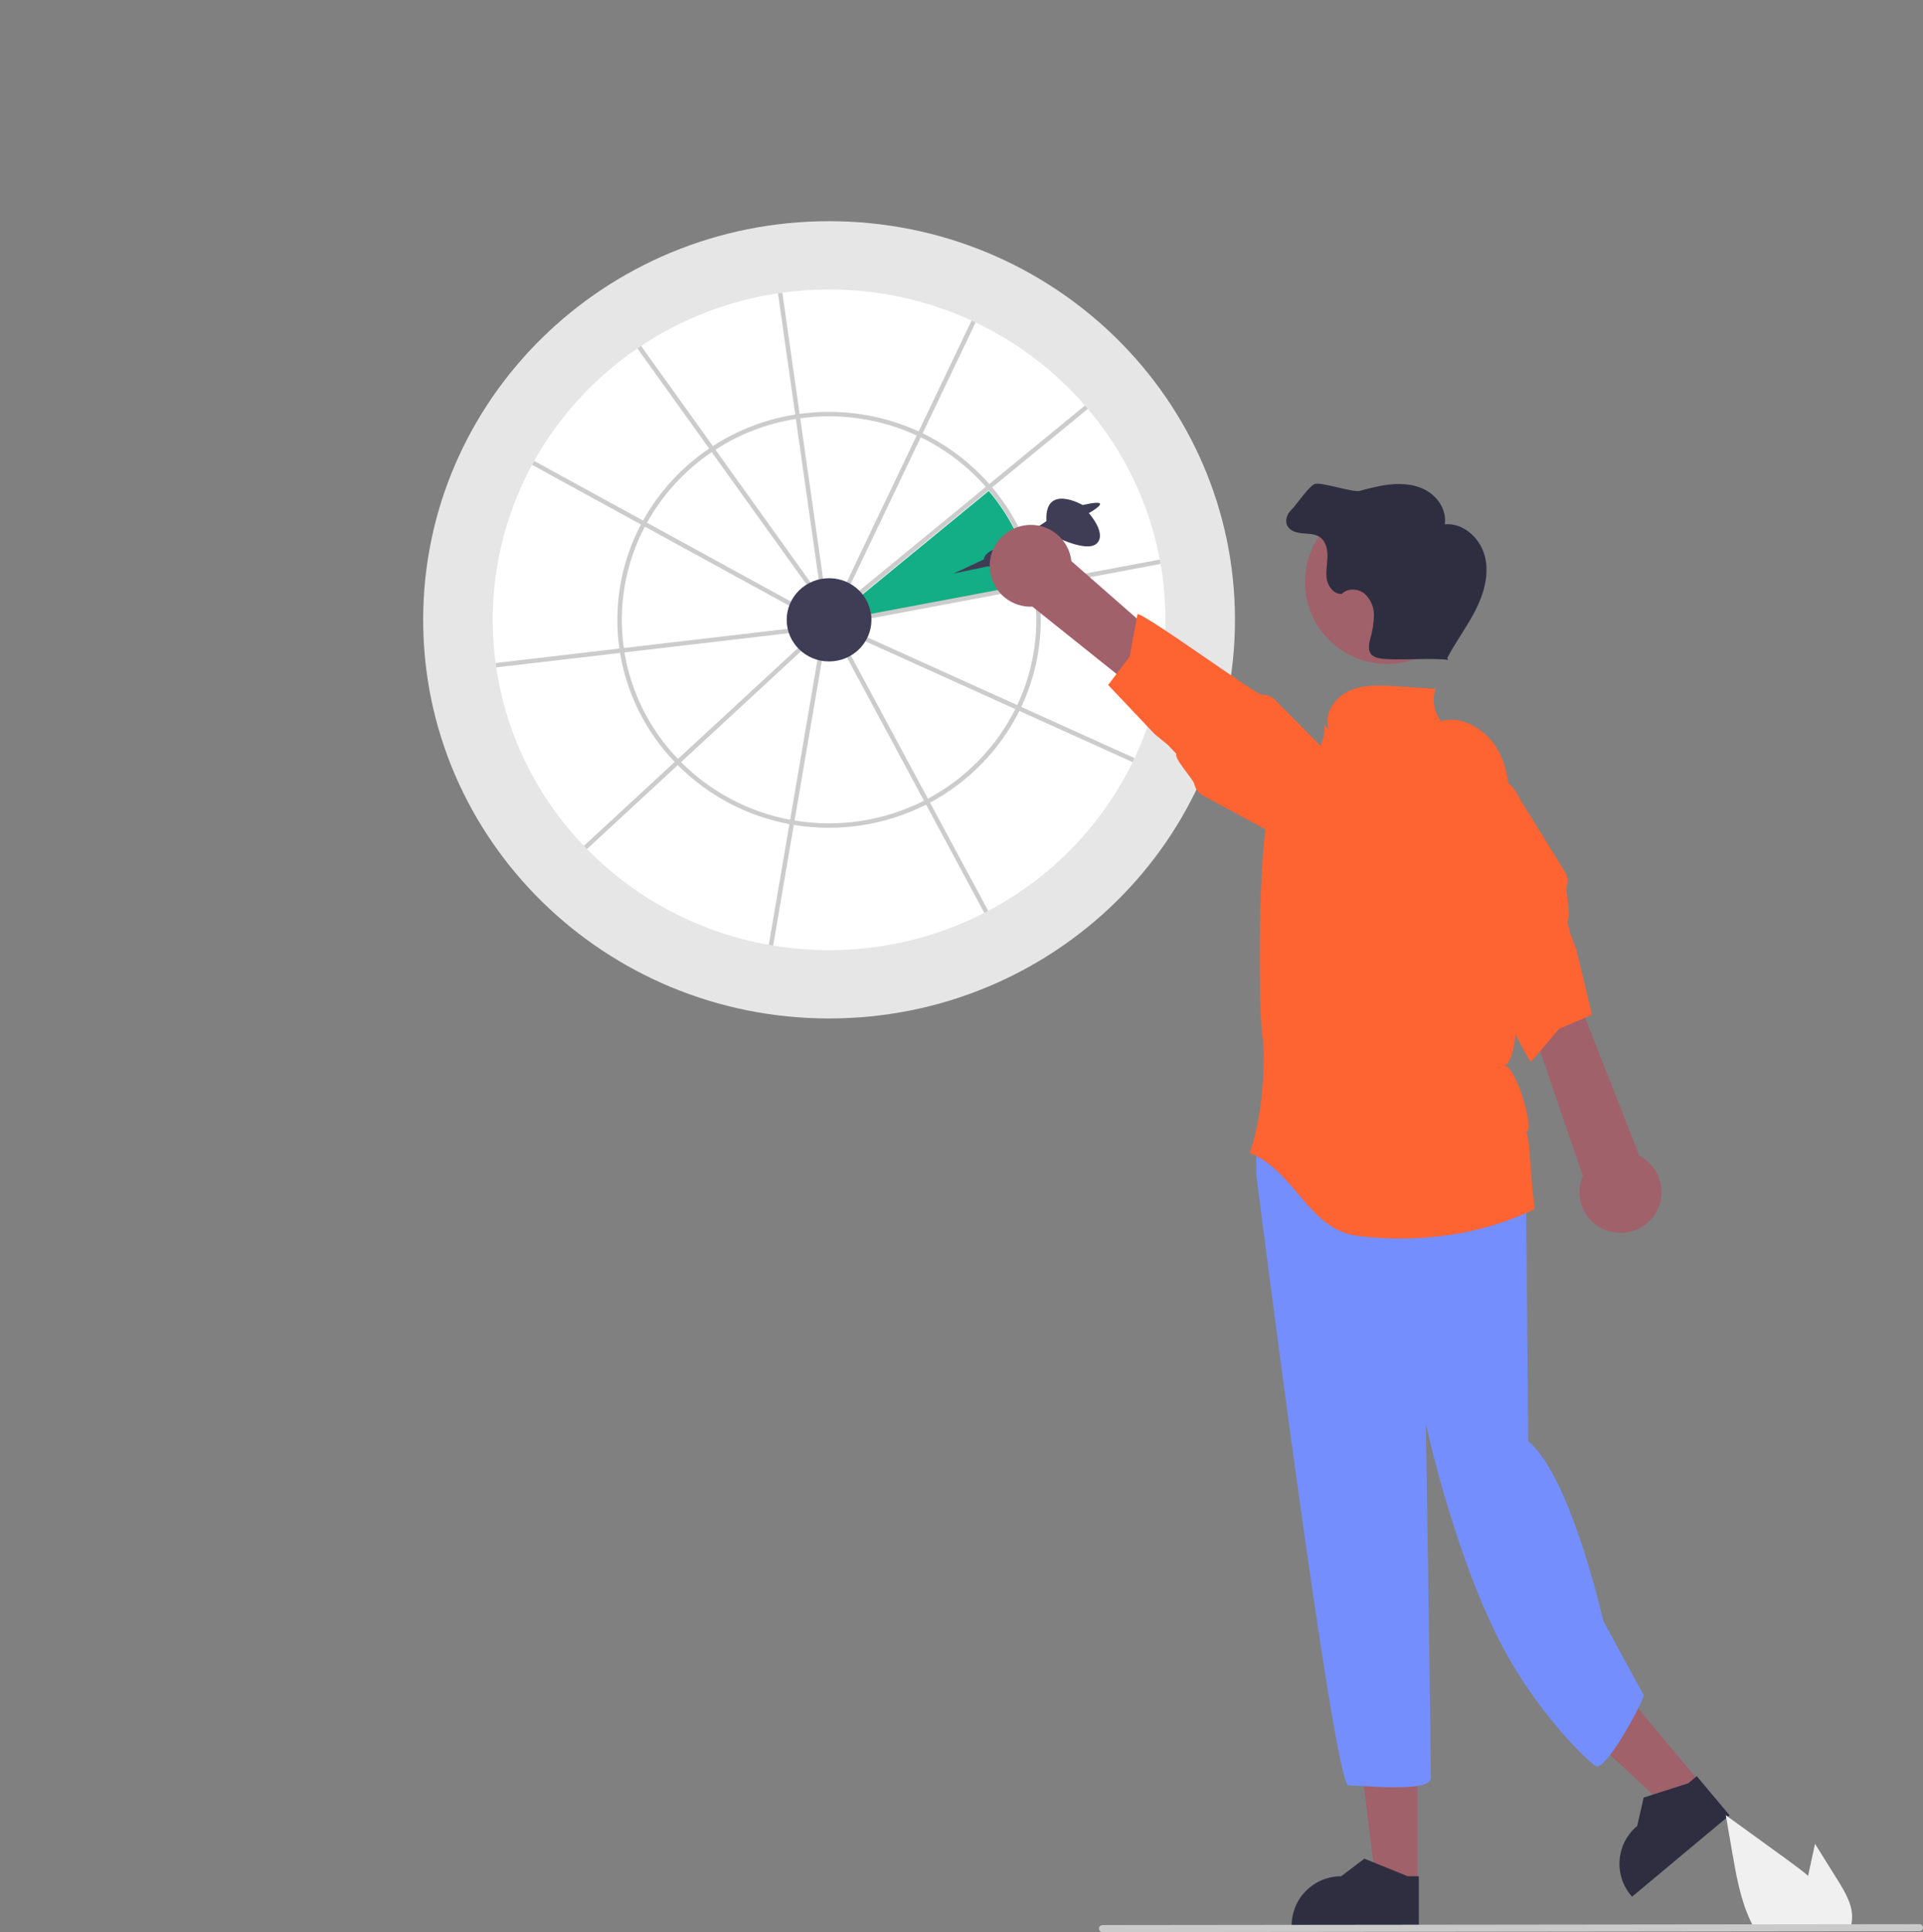 <svg width="673" height="676" viewBox="0 0 673 676" fill="none" xmlns="http://www.w3.org/2000/svg">
<rect x="0" y="0" width="673" height="676" fill="#808080" stroke="none"/>
<g clip-path="url(#clip0_18_2306)">
<path d="M290.154 356.336C368.609 356.336 432.209 293.892 432.209 216.864C432.209 139.836 368.609 77.392 290.154 77.392C211.699 77.392 148.099 139.836 148.099 216.864C148.099 293.892 211.699 356.336 290.154 356.336Z" fill="#E6E6E6"/>
<path d="M407.857 216.864C407.875 233.588 404.192 250.111 397.07 265.253C396.851 265.72 396.625 266.187 396.399 266.654C385.506 288.9 367.81 307.122 345.86 318.693C345.399 318.934 344.939 319.175 344.478 319.409C327.668 328 309.044 332.463 290.154 332.428C283.602 332.43 277.06 331.899 270.594 330.841C270.079 330.755 269.564 330.669 269.057 330.576C244.863 326.284 222.616 314.569 205.421 297.066C205.062 296.7 204.703 296.327 204.336 295.953C187.867 278.812 177.148 256.991 173.661 233.51C173.591 232.996 173.513 232.483 173.451 231.969C170.269 208.095 174.73 183.828 186.197 162.63C186.438 162.171 186.696 161.712 186.946 161.261C195.778 145.536 208.141 132.063 223.068 121.899C223.498 121.603 223.927 121.315 224.356 121.027C238.779 111.465 255.135 105.182 272.265 102.623C272.78 102.553 273.295 102.475 273.81 102.405C279.226 101.666 284.687 101.297 290.154 101.3C307.369 101.272 324.385 104.976 340.022 112.156C340.498 112.374 340.966 112.592 341.434 112.817C356.06 119.775 369.088 129.667 379.703 141.876C380.047 142.265 380.39 142.662 380.718 143.058C393.549 158.157 402.225 176.319 405.897 195.767V195.774C405.999 196.28 406.085 196.786 406.171 197.3C407.295 203.761 407.859 210.306 407.857 216.864Z" fill="white"/>
<path d="M301.776 208.079C303.396 210.081 304.447 212.48 304.82 215.025L361.531 204.36C359.292 192.34 353.952 181.108 346.038 171.769L301.776 208.079Z" fill="#13AE85"/>
<path d="M363.312 205.354C363.242 204.841 363.148 204.335 363.055 203.829V203.821C360.769 191.542 355.319 180.066 347.241 170.522C346.906 170.125 346.562 169.728 346.219 169.346C339.707 161.949 331.785 155.918 322.912 151.603H322.905C322.436 151.378 321.976 151.152 321.5 150.934C308.486 144.976 294.036 142.851 279.851 144.809C279.336 144.872 278.821 144.95 278.306 145.035C268.027 146.657 258.207 150.417 249.481 156.07C249.044 156.35 248.607 156.638 248.178 156.934C238.596 163.41 230.677 172.042 225.059 182.132C224.809 182.584 224.559 183.043 224.309 183.51C217.292 196.827 214.654 212.008 216.769 226.903C216.832 227.424 216.91 227.938 217.004 228.444C219.366 242.792 226.03 256.091 236.119 266.592C236.47 266.965 236.829 267.339 237.203 267.704C247.823 278.377 261.448 285.575 276.268 288.343C276.784 288.444 277.299 288.529 277.814 288.615C293.607 291.228 309.825 288.748 324.107 281.533C324.567 281.3 325.02 281.059 325.48 280.81H325.488C338.99 273.608 349.913 262.401 356.748 248.74C356.982 248.273 357.208 247.806 357.427 247.339C363.594 234.257 365.646 219.62 363.312 205.354ZM356.007 246.693C355.788 247.167 355.562 247.634 355.327 248.094C348.63 261.444 337.946 272.395 324.747 279.44C324.286 279.681 323.826 279.922 323.365 280.156C309.396 287.217 293.528 289.641 278.079 287.074C277.564 286.996 277.041 286.911 276.534 286.809C262.051 284.101 248.735 277.069 238.351 266.646C237.976 266.28 237.617 265.907 237.258 265.533C227.401 255.269 220.88 242.277 218.549 228.257C218.463 227.751 218.385 227.237 218.315 226.724C216.246 212.151 218.824 197.298 225.683 184.265C225.917 183.806 226.167 183.346 226.424 182.887C231.933 173 239.698 164.544 249.091 158.202C249.52 157.907 249.949 157.619 250.386 157.346C258.908 151.835 268.493 148.166 278.524 146.576C279.032 146.49 279.547 146.413 280.07 146.35C293.952 144.433 308.094 146.515 320.828 152.35C321.305 152.56 321.773 152.786 322.233 153.012C330.905 157.223 338.649 163.111 345.017 170.335C345.36 170.724 345.704 171.121 346.032 171.518C353.946 180.856 359.285 192.089 361.525 204.109C361.618 204.615 361.704 205.121 361.782 205.642C364.049 219.593 362.036 233.902 356.007 246.693Z" fill="#CCCCCC"/>
<path d="M284.729 205.253L283.457 206.156L249.091 158.202L248.178 156.934L223.068 121.899C223.498 121.603 223.927 121.315 224.356 121.027L249.481 156.07L250.386 157.346L284.729 205.253Z" fill="#CCCCCC"/>
<path d="M278.587 211.455L277.83 212.825L225.683 184.265L224.309 183.51L186.197 162.63C186.438 162.171 186.696 161.712 186.946 161.261L225.059 182.132L226.425 182.887L278.587 211.455Z" fill="#CCCCCC"/>
<path d="M277.923 221.315L218.549 228.257L217.004 228.444L173.661 233.51C173.591 232.996 173.513 232.483 173.451 231.969L216.769 226.903L218.315 226.724L277.744 219.774L277.923 221.315Z" fill="#CCCCCC"/>
<path d="M281.756 226.545L238.351 266.646L237.203 267.704L205.421 297.066C205.062 296.701 204.703 296.327 204.336 295.953L236.119 266.592L237.258 265.533L280.694 225.401L281.756 226.545Z" fill="#CCCCCC"/>
<path d="M341.434 112.817L322.912 151.603H322.905L322.233 153.012L296.913 206.039L295.508 205.37L320.829 152.35L321.5 150.934L340.022 112.156C340.498 112.374 340.966 112.592 341.434 112.817Z" fill="#CCCCCC"/>
<path d="M380.718 143.058L347.241 170.522L346.032 171.518L300.27 209.058L299.278 207.86L345.017 170.335L346.219 169.346L379.703 141.876C380.047 142.265 380.39 142.662 380.718 143.058Z" fill="#CCCCCC"/>
<path d="M406.171 197.3L363.312 205.354L361.782 205.642L303.134 216.669L302.845 215.144L361.525 204.109L363.055 203.829V203.821L405.897 195.774C405.999 196.28 406.085 196.786 406.171 197.3Z" fill="#CCCCCC"/>
<path d="M397.07 265.253C396.851 265.72 396.625 266.187 396.398 266.654L356.748 248.739L355.327 248.094L301.776 223.899L302.424 222.483L356.006 246.693L357.427 247.339L397.07 265.253Z" fill="#CCCCCC"/>
<path d="M345.86 318.693C345.399 318.934 344.939 319.175 344.478 319.409L324.107 281.533L323.365 280.156L295.524 228.389L296.898 227.658L324.747 279.44L325.48 280.81H325.488L345.86 318.693Z" fill="#CCCCCC"/>
<path d="M287.891 229.642L278.079 287.074L277.814 288.615L270.594 330.841C270.079 330.755 269.564 330.669 269.057 330.576L276.269 288.342L276.534 286.809L286.345 229.377L287.891 229.642Z" fill="#CCCCCC"/>
<path d="M288.335 204.366L286.79 204.584L278.524 146.576L278.306 145.035L272.265 102.623C272.78 102.553 273.295 102.475 273.81 102.405L279.851 144.809L280.07 146.35L288.335 204.366Z" fill="#CCCCCC"/>
<path d="M290.154 231.424C298.344 231.424 304.984 224.905 304.984 216.864C304.984 208.823 298.344 202.304 290.154 202.304C281.964 202.304 275.324 208.823 275.324 216.864C275.324 224.905 281.964 231.424 290.154 231.424Z" fill="#3F3D56"/>
<path d="M595.22 623.899L584.12 633.165L542.986 594.886L559.369 581.209L595.22 623.899Z" fill="#A0616A"/>
<path d="M605.307 635.117L571.173 663.615L570.811 663.184C567.861 659.671 566.431 655.133 566.836 650.569C567.241 646.005 569.448 641.788 572.972 638.846L572.973 638.845L575.246 628.923L590.841 623.927L593.821 621.44L605.307 635.117Z" fill="#2F2E41"/>
<path d="M496.044 659.236L481.568 659.235L474.68 603.557L496.048 603.558L496.044 659.236Z" fill="#A0616A"/>
<path d="M496.554 674.294L452.034 674.293V673.731C452.034 669.149 453.86 664.755 457.109 661.515C460.359 658.275 464.767 656.454 469.362 656.454L477.496 650.303L492.669 656.455L496.555 656.455L496.554 674.294Z" fill="#2F2E41"/>
<path d="M532.255 392.796C535.753 397.154 534.004 411.974 534.004 411.974L534.861 504.268C549.725 516.472 561.108 567.143 561.108 567.143L575.3 593.177C573.552 598.407 562.207 618.86 558.71 617.989C557.087 617.584 536.888 599.011 523.456 571.467C507.938 539.648 499.031 498.276 499.031 498.276C499.031 498.276 500.78 616.832 500.78 622.062C500.78 627.293 477.173 624.678 471.927 624.678C466.681 624.678 439.678 411.102 439.678 411.102V398.898L444.05 392.796C444.05 392.796 528.758 388.437 532.255 392.796Z" fill="#748EFE"/>
<path d="M344.306 195.737L333.704 200.671L345.52 198.204C345.52 198.204 354.202 198.556 354.202 195.033L368.339 187.28C368.339 187.28 380.355 193.623 383.89 190.099C387.424 186.576 381.062 179.528 381.062 179.528C381.062 179.528 385.321 177.186 384.959 176.243C384.596 175.3 378.942 176.709 378.942 176.709C378.942 176.709 365.512 168.957 366.219 182.347L352.082 191.692C352.082 191.692 345.013 191.509 344.306 195.737Z" fill="#3F3D56"/>
<path d="M537.113 422.976C518.558 432.154 496.479 434.931 475.683 432.493C457.754 430.389 454.026 410.416 437.385 403.33C442.643 388.266 442.706 368.268 441.818 362.656C440.298 353.073 440.015 286.282 445.584 279.326C452.888 270.201 464.038 265.326 463.531 253.663L465.093 255.262C463.12 250.084 466.942 244.157 471.974 241.815C477.006 239.473 482.82 239.77 488.365 240.115C493.033 240.406 497.702 240.697 502.37 240.988C501.759 242.889 501.612 244.907 501.939 246.875C502.267 248.843 503.061 250.706 504.254 252.307C512.53 250.03 521.259 256.082 524.956 263.799C528.653 271.521 528.563 280.432 528.396 288.987C528.205 298.885 535.563 368.397 526.661 372.796C531.252 373.949 537.742 398.361 533.825 395.716C535.637 396.982 535.199 408.803 537.113 422.976Z" fill="#FE6332"/>
<path d="M356.753 184.234C358.754 183.647 360.859 183.505 362.921 183.818C364.983 184.131 366.95 184.89 368.686 186.043C370.421 187.196 371.882 188.714 372.965 190.491C374.048 192.268 374.728 194.26 374.955 196.326L453.683 265.342L439.467 274.758L361.328 212.264C357.82 212.415 354.379 211.278 351.656 209.068C348.933 206.858 347.117 203.73 346.553 200.274C345.989 196.819 346.716 193.278 348.596 190.322C350.476 187.365 353.379 185.199 356.753 184.234Z" fill="#A0616A"/>
<path d="M441.535 243.078C439.811 243.177 399.124 213.577 398.083 214.949L395.349 229.735L387.829 239.65L404.086 256.834L408.731 260.632L411.717 263.781C410.673 265.174 417.607 272.639 417.983 274.342C418.164 275.176 418.524 275.962 419.036 276.645C419.549 277.329 420.203 277.895 420.953 278.304L447.409 292.616C450.936 295.227 455.357 296.337 459.704 295.703C464.05 295.068 467.967 292.741 470.595 289.232C473.223 285.722 474.349 281.317 473.724 276.982C473.099 272.646 470.776 268.735 467.263 266.105L463.361 262.17L457.384 256.13L446.198 244.836C445.595 244.223 444.865 243.749 444.06 243.446C443.255 243.142 442.393 243.017 441.535 243.078Z" fill="#FE6332"/>
<path d="M485.425 232.298C501.275 232.298 514.124 219.487 514.124 203.685C514.124 187.882 501.275 175.071 485.425 175.071C469.576 175.071 456.727 187.882 456.727 203.685C456.727 219.487 469.576 232.298 485.425 232.298Z" fill="#A0616A"/>
<path d="M519.659 194.623C518.064 188.309 512.111 182.8 505.612 183.439C506.415 178.575 503.167 173.676 498.79 171.384C494.412 169.091 489.183 168.993 484.304 169.792C481.47 170.304 478.664 170.958 475.896 171.75C473.548 172.38 462.537 168.622 460.205 169.308C458.21 169.895 453.41 177.02 451.896 178.441C450.381 179.863 449.579 182.255 450.591 184.067C451.589 185.856 453.874 186.438 455.921 186.606C457.968 186.774 460.167 186.744 461.865 187.894C464.049 189.373 464.667 192.32 464.578 194.95C464.49 197.58 463.885 200.232 464.377 202.817C464.87 205.402 466.968 207.984 469.601 207.807C471.572 205.735 475.173 205.868 477.435 207.621C478.516 208.563 479.38 209.727 479.967 211.034C480.555 212.34 480.852 213.758 480.839 215.189C480.793 218.049 480.347 220.888 479.515 223.625C479.041 225.515 478.684 227.805 480.088 229.16C480.915 229.817 481.91 230.231 482.96 230.355C487.103 231.233 502.653 230.043 506.796 230.92L506.475 230.289C509.477 224.506 513.46 219.27 516.41 213.46C519.36 207.651 521.255 200.937 519.659 194.623Z" fill="#2F2E41"/>
<path d="M563.71 430.94C561.682 430.456 559.785 429.534 558.153 428.24C556.521 426.946 555.194 425.311 554.264 423.45C553.334 421.588 552.825 419.547 552.772 417.468C552.72 415.39 553.125 413.325 553.959 411.419L520.125 312.492L537.155 311.379L573.735 404.358C576.853 405.968 579.27 408.661 580.529 411.929C581.787 415.197 581.8 418.812 580.565 422.088C579.329 425.365 576.931 428.076 573.824 429.707C570.718 431.339 567.119 431.777 563.71 430.94Z" fill="#A0616A"/>
<path d="M512.289 325.425C513.834 326.195 534.348 372.058 535.936 371.384L545.688 359.917L557.161 355.048L551.637 332.077L549.504 326.477L548.486 322.265C550.087 321.575 547.799 311.659 548.324 309.995C548.582 309.181 548.663 308.322 548.559 307.475C548.456 306.627 548.171 305.812 547.724 305.084L531.922 279.543C530.166 275.528 526.885 272.371 522.799 270.765C518.712 269.158 514.153 269.233 510.121 270.973C506.09 272.712 502.915 275.975 501.293 280.046C499.67 284.116 499.733 288.662 501.468 292.686L502.888 298.036L505.058 306.24L509.122 321.587C509.34 322.417 509.736 323.191 510.283 323.853C510.829 324.516 511.514 325.052 512.289 325.425Z" fill="#FE6332"/>
<path d="M643.208 657.923L635.213 645.114L633.617 652.434C633.337 653.716 633.057 655.018 632.797 656.311C630.527 654.377 628.111 652.589 625.747 650.873C618.488 645.621 611.234 640.362 603.982 635.097L606.253 648.226C607.653 656.311 609.115 664.561 612.578 671.952C612.962 672.79 613.376 673.617 613.822 674.423H647.563C647.834 673.674 648.022 672.898 648.123 672.108C648.131 672.056 648.135 672.004 648.133 671.953C648.662 666.938 645.883 662.214 643.208 657.923Z" fill="#F0F0F0"/>
<path d="M671.765 675.682L385.841 676C385.514 676 385.2 675.87 384.968 675.639C384.737 675.409 384.607 675.095 384.607 674.769C384.607 674.443 384.737 674.129 384.968 673.899C385.2 673.668 385.514 673.538 385.841 673.538L671.765 673.22C671.928 673.22 672.089 673.251 672.239 673.313C672.389 673.375 672.526 673.465 672.641 673.58C672.756 673.694 672.847 673.83 672.909 673.979C672.972 674.129 673.004 674.289 673.004 674.451C673.004 674.613 672.972 674.774 672.909 674.923C672.847 675.073 672.756 675.209 672.641 675.323C672.526 675.437 672.389 675.528 672.239 675.59C672.089 675.651 671.928 675.683 671.765 675.682Z" fill="#CACACA"/>
</g>
<defs>
<clipPath id="clip0_18_2306">
<rect width="673" height="676" fill="white"/>
</clipPath>
</defs>
</svg>

